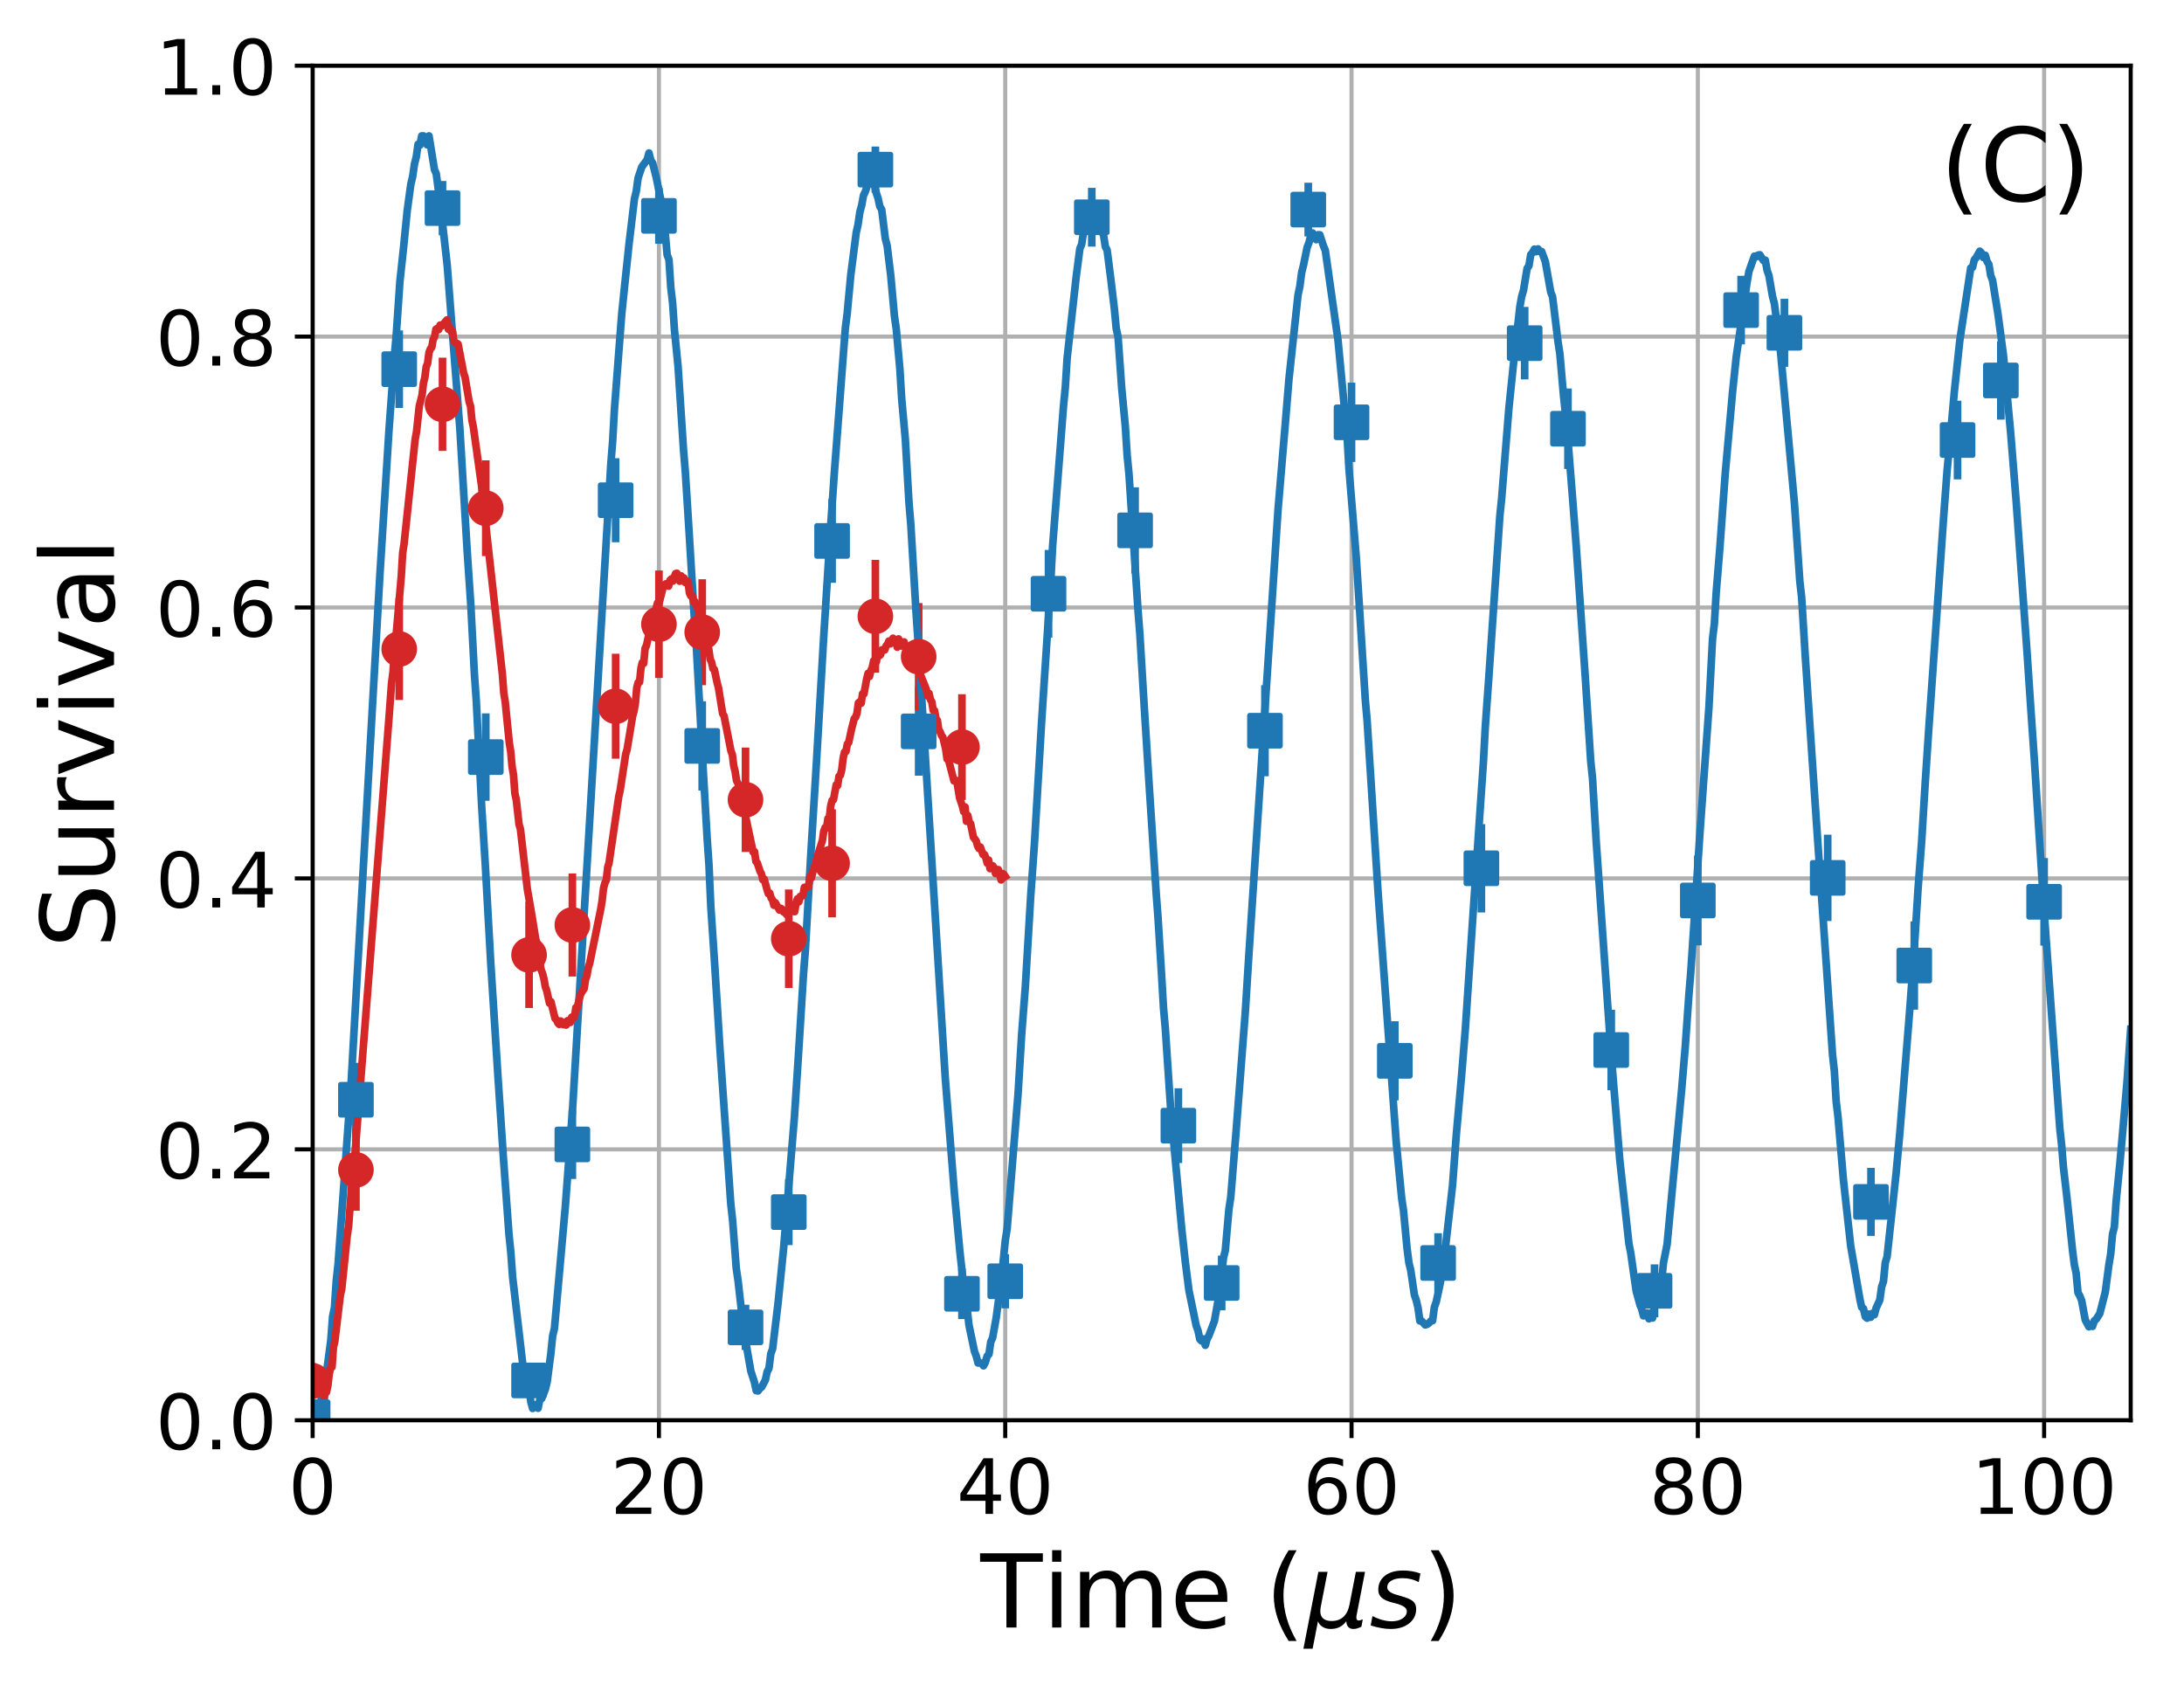 <?xml version="1.0" encoding="utf-8" standalone="no"?>
<!DOCTYPE svg PUBLIC "-//W3C//DTD SVG 1.1//EN"
  "http://www.w3.org/Graphics/SVG/1.1/DTD/svg11.dtd">
<!-- Created with matplotlib (http://matplotlib.org/) -->
<svg height="331pt" version="1.1" viewBox="0 0 429 331" width="429pt" xmlns="http://www.w3.org/2000/svg" xmlns:xlink="http://www.w3.org/1999/xlink">
 <defs>
  <style type="text/css">
*{stroke-linecap:butt;stroke-linejoin:round;}
  </style>
 </defs>
 <g id="figure_1">
  <g id="patch_1">
   <path d="M 0 331.128 
L 429.231 331.128 
L 429.231 0 
L 0 0 
z
" style="fill:none;"/>
  </g>
  <g id="axes_1">
   <g id="patch_2">
    <path d="M 61.411 279.011 
L 418.531 279.011 
L 418.531 12.899 
L 61.411 12.899 
z
" style="fill:none;"/>
   </g>
   <g id="matplotlib.axis_1">
    <g id="xtick_1">
     <g id="line2d_1">
      <path clip-path="url(#p1da729468f)" d="M 61.411 279.011 
L 61.411 12.899 
" style="fill:none;stroke:#b0b0b0;stroke-linecap:square;stroke-width:0.8;"/>
     </g>
     <g id="line2d_2">
      <defs>
       <path d="M 0 0 
L 0 3.5 
" id="m005f0a59be" style="stroke:#000000;stroke-width:0.8;"/>
      </defs>
      <g>
       <use style="stroke:#000000;stroke-width:0.8;" x="61.411" xlink:href="#m005f0a59be" y="279.011"/>
      </g>
     </g>
     <g id="text_1">
      <!-- 0 -->
      <defs>
       <path d="M 31.781 66.406 
Q 24.172 66.406 20.328 58.906 
Q 16.5 51.422 16.5 36.375 
Q 16.5 21.391 20.328 13.891 
Q 24.172 6.391 31.781 6.391 
Q 39.453 6.391 43.281 13.891 
Q 47.125 21.391 47.125 36.375 
Q 47.125 51.422 43.281 58.906 
Q 39.453 66.406 31.781 66.406 
z
M 31.781 74.219 
Q 44.047 74.219 50.516 64.516 
Q 56.984 54.828 56.984 36.375 
Q 56.984 17.969 50.516 8.266 
Q 44.047 -1.422 31.781 -1.422 
Q 19.531 -1.422 13.062 8.266 
Q 6.594 17.969 6.594 36.375 
Q 6.594 54.828 13.062 64.516 
Q 19.531 74.219 31.781 74.219 
z
" id="DejaVuSans-30"/>
      </defs>
      <g transform="translate(56.639 297.408)scale(0.15 -0.15)">
       <use xlink:href="#DejaVuSans-30"/>
      </g>
     </g>
    </g>
    <g id="xtick_2">
     <g id="line2d_3">
      <path clip-path="url(#p1da729468f)" d="M 129.434 279.011 
L 129.434 12.899 
" style="fill:none;stroke:#b0b0b0;stroke-linecap:square;stroke-width:0.8;"/>
     </g>
     <g id="line2d_4">
      <g>
       <use style="stroke:#000000;stroke-width:0.8;" x="129.434" xlink:href="#m005f0a59be" y="279.011"/>
      </g>
     </g>
     <g id="text_2">
      <!-- 20 -->
      <defs>
       <path d="M 19.188 8.297 
L 53.609 8.297 
L 53.609 0 
L 7.328 0 
L 7.328 8.297 
Q 12.938 14.109 22.625 23.891 
Q 32.328 33.688 34.812 36.531 
Q 39.547 41.844 41.422 45.531 
Q 43.312 49.219 43.312 52.781 
Q 43.312 58.594 39.234 62.25 
Q 35.156 65.922 28.609 65.922 
Q 23.969 65.922 18.812 64.312 
Q 13.672 62.703 7.812 59.422 
L 7.812 69.391 
Q 13.766 71.781 18.938 73 
Q 24.125 74.219 28.422 74.219 
Q 39.75 74.219 46.484 68.547 
Q 53.219 62.891 53.219 53.422 
Q 53.219 48.922 51.531 44.891 
Q 49.859 40.875 45.406 35.406 
Q 44.188 33.984 37.641 27.219 
Q 31.109 20.453 19.188 8.297 
z
" id="DejaVuSans-32"/>
      </defs>
      <g transform="translate(119.89 297.408)scale(0.15 -0.15)">
       <use xlink:href="#DejaVuSans-32"/>
       <use x="63.623" xlink:href="#DejaVuSans-30"/>
      </g>
     </g>
    </g>
    <g id="xtick_3">
     <g id="line2d_5">
      <path clip-path="url(#p1da729468f)" d="M 197.457 279.011 
L 197.457 12.899 
" style="fill:none;stroke:#b0b0b0;stroke-linecap:square;stroke-width:0.8;"/>
     </g>
     <g id="line2d_6">
      <g>
       <use style="stroke:#000000;stroke-width:0.8;" x="197.457" xlink:href="#m005f0a59be" y="279.011"/>
      </g>
     </g>
     <g id="text_3">
      <!-- 40 -->
      <defs>
       <path d="M 37.797 64.312 
L 12.891 25.391 
L 37.797 25.391 
z
M 35.203 72.906 
L 47.609 72.906 
L 47.609 25.391 
L 58.016 25.391 
L 58.016 17.188 
L 47.609 17.188 
L 47.609 0 
L 37.797 0 
L 37.797 17.188 
L 4.891 17.188 
L 4.891 26.703 
z
" id="DejaVuSans-34"/>
      </defs>
      <g transform="translate(187.913 297.408)scale(0.15 -0.15)">
       <use xlink:href="#DejaVuSans-34"/>
       <use x="63.623" xlink:href="#DejaVuSans-30"/>
      </g>
     </g>
    </g>
    <g id="xtick_4">
     <g id="line2d_7">
      <path clip-path="url(#p1da729468f)" d="M 265.48 279.011 
L 265.48 12.899 
" style="fill:none;stroke:#b0b0b0;stroke-linecap:square;stroke-width:0.8;"/>
     </g>
     <g id="line2d_8">
      <g>
       <use style="stroke:#000000;stroke-width:0.8;" x="265.48" xlink:href="#m005f0a59be" y="279.011"/>
      </g>
     </g>
     <g id="text_4">
      <!-- 60 -->
      <defs>
       <path d="M 33.016 40.375 
Q 26.375 40.375 22.484 35.828 
Q 18.609 31.297 18.609 23.391 
Q 18.609 15.531 22.484 10.953 
Q 26.375 6.391 33.016 6.391 
Q 39.656 6.391 43.531 10.953 
Q 47.406 15.531 47.406 23.391 
Q 47.406 31.297 43.531 35.828 
Q 39.656 40.375 33.016 40.375 
z
M 52.594 71.297 
L 52.594 62.312 
Q 48.875 64.062 45.094 64.984 
Q 41.312 65.922 37.594 65.922 
Q 27.828 65.922 22.672 59.328 
Q 17.531 52.734 16.797 39.406 
Q 19.672 43.656 24.016 45.922 
Q 28.375 48.188 33.594 48.188 
Q 44.578 48.188 50.953 41.516 
Q 57.328 34.859 57.328 23.391 
Q 57.328 12.156 50.688 5.359 
Q 44.047 -1.422 33.016 -1.422 
Q 20.359 -1.422 13.672 8.266 
Q 6.984 17.969 6.984 36.375 
Q 6.984 53.656 15.188 63.938 
Q 23.391 74.219 37.203 74.219 
Q 40.922 74.219 44.703 73.484 
Q 48.484 72.75 52.594 71.297 
z
" id="DejaVuSans-36"/>
      </defs>
      <g transform="translate(255.936 297.408)scale(0.15 -0.15)">
       <use xlink:href="#DejaVuSans-36"/>
       <use x="63.623" xlink:href="#DejaVuSans-30"/>
      </g>
     </g>
    </g>
    <g id="xtick_5">
     <g id="line2d_9">
      <path clip-path="url(#p1da729468f)" d="M 333.502 279.011 
L 333.502 12.899 
" style="fill:none;stroke:#b0b0b0;stroke-linecap:square;stroke-width:0.8;"/>
     </g>
     <g id="line2d_10">
      <g>
       <use style="stroke:#000000;stroke-width:0.8;" x="333.502" xlink:href="#m005f0a59be" y="279.011"/>
      </g>
     </g>
     <g id="text_5">
      <!-- 80 -->
      <defs>
       <path d="M 31.781 34.625 
Q 24.75 34.625 20.719 30.859 
Q 16.703 27.094 16.703 20.516 
Q 16.703 13.922 20.719 10.156 
Q 24.75 6.391 31.781 6.391 
Q 38.812 6.391 42.859 10.172 
Q 46.922 13.969 46.922 20.516 
Q 46.922 27.094 42.891 30.859 
Q 38.875 34.625 31.781 34.625 
z
M 21.922 38.812 
Q 15.578 40.375 12.031 44.719 
Q 8.5 49.078 8.5 55.328 
Q 8.5 64.062 14.719 69.141 
Q 20.953 74.219 31.781 74.219 
Q 42.672 74.219 48.875 69.141 
Q 55.078 64.062 55.078 55.328 
Q 55.078 49.078 51.531 44.719 
Q 48 40.375 41.703 38.812 
Q 48.828 37.156 52.797 32.312 
Q 56.781 27.484 56.781 20.516 
Q 56.781 9.906 50.312 4.234 
Q 43.844 -1.422 31.781 -1.422 
Q 19.734 -1.422 13.25 4.234 
Q 6.781 9.906 6.781 20.516 
Q 6.781 27.484 10.781 32.312 
Q 14.797 37.156 21.922 38.812 
z
M 18.312 54.391 
Q 18.312 48.734 21.844 45.562 
Q 25.391 42.391 31.781 42.391 
Q 38.141 42.391 41.719 45.562 
Q 45.312 48.734 45.312 54.391 
Q 45.312 60.062 41.719 63.234 
Q 38.141 66.406 31.781 66.406 
Q 25.391 66.406 21.844 63.234 
Q 18.312 60.062 18.312 54.391 
z
" id="DejaVuSans-38"/>
      </defs>
      <g transform="translate(323.959 297.408)scale(0.15 -0.15)">
       <use xlink:href="#DejaVuSans-38"/>
       <use x="63.623" xlink:href="#DejaVuSans-30"/>
      </g>
     </g>
    </g>
    <g id="xtick_6">
     <g id="line2d_11">
      <path clip-path="url(#p1da729468f)" d="M 401.525 279.011 
L 401.525 12.899 
" style="fill:none;stroke:#b0b0b0;stroke-linecap:square;stroke-width:0.8;"/>
     </g>
     <g id="line2d_12">
      <g>
       <use style="stroke:#000000;stroke-width:0.8;" x="401.525" xlink:href="#m005f0a59be" y="279.011"/>
      </g>
     </g>
     <g id="text_6">
      <!-- 100 -->
      <defs>
       <path d="M 12.406 8.297 
L 28.516 8.297 
L 28.516 63.922 
L 10.984 60.406 
L 10.984 69.391 
L 28.422 72.906 
L 38.281 72.906 
L 38.281 8.297 
L 54.391 8.297 
L 54.391 0 
L 12.406 0 
z
" id="DejaVuSans-31"/>
      </defs>
      <g transform="translate(387.21 297.408)scale(0.15 -0.15)">
       <use xlink:href="#DejaVuSans-31"/>
       <use x="63.623" xlink:href="#DejaVuSans-30"/>
       <use x="127.246" xlink:href="#DejaVuSans-30"/>
      </g>
     </g>
    </g>
    <g id="text_7">
     <!-- Time ($\mu s$) -->
     <defs>
      <path d="M -0.297 72.906 
L 61.375 72.906 
L 61.375 64.594 
L 35.5 64.594 
L 35.5 0 
L 25.594 0 
L 25.594 64.594 
L -0.297 64.594 
z
" id="DejaVuSans-54"/>
      <path d="M 9.422 54.688 
L 18.406 54.688 
L 18.406 0 
L 9.422 0 
z
M 9.422 75.984 
L 18.406 75.984 
L 18.406 64.594 
L 9.422 64.594 
z
" id="DejaVuSans-69"/>
      <path d="M 52 44.188 
Q 55.375 50.25 60.062 53.125 
Q 64.75 56 71.094 56 
Q 79.641 56 84.281 50.016 
Q 88.922 44.047 88.922 33.016 
L 88.922 0 
L 79.891 0 
L 79.891 32.719 
Q 79.891 40.578 77.094 44.375 
Q 74.312 48.188 68.609 48.188 
Q 61.625 48.188 57.562 43.547 
Q 53.516 38.922 53.516 30.906 
L 53.516 0 
L 44.484 0 
L 44.484 32.719 
Q 44.484 40.625 41.703 44.406 
Q 38.922 48.188 33.109 48.188 
Q 26.219 48.188 22.156 43.531 
Q 18.109 38.875 18.109 30.906 
L 18.109 0 
L 9.078 0 
L 9.078 54.688 
L 18.109 54.688 
L 18.109 46.188 
Q 21.188 51.219 25.484 53.609 
Q 29.781 56 35.688 56 
Q 41.656 56 45.828 52.969 
Q 50 49.953 52 44.188 
z
" id="DejaVuSans-6d"/>
      <path d="M 56.203 29.594 
L 56.203 25.203 
L 14.891 25.203 
Q 15.484 15.922 20.484 11.062 
Q 25.484 6.203 34.422 6.203 
Q 39.594 6.203 44.453 7.469 
Q 49.312 8.734 54.109 11.281 
L 54.109 2.781 
Q 49.266 0.734 44.188 -0.344 
Q 39.109 -1.422 33.891 -1.422 
Q 20.797 -1.422 13.156 6.188 
Q 5.516 13.812 5.516 26.812 
Q 5.516 40.234 12.766 48.109 
Q 20.016 56 32.328 56 
Q 43.359 56 49.781 48.891 
Q 56.203 41.797 56.203 29.594 
z
M 47.219 32.234 
Q 47.125 39.594 43.094 43.984 
Q 39.062 48.391 32.422 48.391 
Q 24.906 48.391 20.391 44.141 
Q 15.875 39.891 15.188 32.172 
z
" id="DejaVuSans-65"/>
      <path id="DejaVuSans-20"/>
      <path d="M 31 75.875 
Q 24.469 64.656 21.281 53.656 
Q 18.109 42.672 18.109 31.391 
Q 18.109 20.125 21.312 9.062 
Q 24.516 -2 31 -13.188 
L 23.188 -13.188 
Q 15.875 -1.703 12.234 9.375 
Q 8.594 20.453 8.594 31.391 
Q 8.594 42.281 12.203 53.312 
Q 15.828 64.359 23.188 75.875 
z
" id="DejaVuSans-28"/>
      <path d="M -1.312 -20.797 
L 13.375 54.688 
L 22.406 54.688 
L 15.766 20.656 
Q 15.578 19.625 15.422 18.359 
Q 15.281 17.094 15.281 15.828 
Q 15.281 11.281 18.141 8.828 
Q 21 6.391 26.312 6.391 
Q 33.547 6.391 37.984 10.484 
Q 42.438 14.594 44 22.797 
L 50.203 54.688 
L 59.188 54.688 
L 51.031 12.641 
Q 50.828 11.719 50.75 11.031 
Q 50.688 10.359 50.688 9.812 
Q 50.688 8.297 51.297 7.594 
Q 51.906 6.891 53.219 6.891 
Q 53.719 6.891 54.562 7.125 
Q 55.422 7.375 56.984 8.016 
L 55.609 0.781 
Q 53.469 -0.297 51.516 -0.859 
Q 49.562 -1.422 47.703 -1.422 
Q 44.484 -1.422 42.656 0.625 
Q 40.828 2.688 40.828 6.297 
Q 38.094 2.391 34.297 0.484 
Q 30.516 -1.422 25.391 -1.422 
Q 20.844 -1.422 17.453 0.672 
Q 14.062 2.781 12.984 6.203 
L 7.719 -20.797 
z
" id="DejaVuSans-Oblique-3bc"/>
      <path d="M 50 53.078 
L 48.297 44.578 
Q 44.734 46.531 40.766 47.5 
Q 36.812 48.484 32.625 48.484 
Q 25.531 48.484 21.453 46.062 
Q 17.391 43.656 17.391 39.5 
Q 17.391 34.672 26.859 32.078 
Q 27.594 31.891 27.938 31.781 
L 30.812 30.906 
Q 39.797 28.422 42.797 25.688 
Q 45.797 22.953 45.797 18.219 
Q 45.797 9.516 38.891 4.047 
Q 31.984 -1.422 20.797 -1.422 
Q 16.453 -1.422 11.672 -0.578 
Q 6.891 0.25 1.125 2 
L 2.875 11.281 
Q 7.812 8.734 12.594 7.422 
Q 17.391 6.109 21.781 6.109 
Q 28.375 6.109 32.5 8.938 
Q 36.625 11.766 36.625 16.109 
Q 36.625 20.797 25.781 23.688 
L 24.859 23.922 
L 21.781 24.703 
Q 14.938 26.516 11.766 29.469 
Q 8.594 32.422 8.594 37.016 
Q 8.594 45.75 15.156 50.875 
Q 21.734 56 33.016 56 
Q 37.453 56 41.672 55.266 
Q 45.906 54.547 50 53.078 
z
" id="DejaVuSans-Oblique-73"/>
      <path d="M 8.016 75.875 
L 15.828 75.875 
Q 23.141 64.359 26.781 53.312 
Q 30.422 42.281 30.422 31.391 
Q 30.422 20.453 26.781 9.375 
Q 23.141 -1.703 15.828 -13.188 
L 8.016 -13.188 
Q 14.5 -2 17.703 9.062 
Q 20.906 20.125 20.906 31.391 
Q 20.906 42.672 17.703 53.656 
Q 14.5 64.656 8.016 75.875 
z
" id="DejaVuSans-29"/>
     </defs>
     <g transform="translate(192.571 319.728)scale(0.2 -0.2)">
      <use transform="translate(0 0.016)" xlink:href="#DejaVuSans-54"/>
      <use transform="translate(61.084 0.016)" xlink:href="#DejaVuSans-69"/>
      <use transform="translate(88.867 0.016)" xlink:href="#DejaVuSans-6d"/>
      <use transform="translate(186.279 0.016)" xlink:href="#DejaVuSans-65"/>
      <use transform="translate(247.803 0.016)" xlink:href="#DejaVuSans-20"/>
      <use transform="translate(279.59 0.016)" xlink:href="#DejaVuSans-28"/>
      <use transform="translate(318.604 0.016)" xlink:href="#DejaVuSans-Oblique-3bc"/>
      <use transform="translate(382.227 0.016)" xlink:href="#DejaVuSans-Oblique-73"/>
      <use transform="translate(434.326 0.016)" xlink:href="#DejaVuSans-29"/>
     </g>
    </g>
   </g>
   <g id="matplotlib.axis_2">
    <g id="ytick_1">
     <g id="line2d_13">
      <path clip-path="url(#p1da729468f)" d="M 61.411 279.011 
L 418.531 279.011 
" style="fill:none;stroke:#b0b0b0;stroke-linecap:square;stroke-width:0.8;"/>
     </g>
     <g id="line2d_14">
      <defs>
       <path d="M 0 0 
L -3.5 0 
" id="mc3ce260a5b" style="stroke:#000000;stroke-width:0.8;"/>
      </defs>
      <g>
       <use style="stroke:#000000;stroke-width:0.8;" x="61.411" xlink:href="#mc3ce260a5b" y="279.011"/>
      </g>
     </g>
     <g id="text_8">
      <!-- 0.0 -->
      <defs>
       <path d="M 10.688 12.406 
L 21 12.406 
L 21 0 
L 10.688 0 
z
" id="DejaVuSans-2e"/>
      </defs>
      <g transform="translate(30.556 284.71)scale(0.15 -0.15)">
       <use xlink:href="#DejaVuSans-30"/>
       <use x="63.623" xlink:href="#DejaVuSans-2e"/>
       <use x="95.41" xlink:href="#DejaVuSans-30"/>
      </g>
     </g>
    </g>
    <g id="ytick_2">
     <g id="line2d_15">
      <path clip-path="url(#p1da729468f)" d="M 61.411 225.788 
L 418.531 225.788 
" style="fill:none;stroke:#b0b0b0;stroke-linecap:square;stroke-width:0.8;"/>
     </g>
     <g id="line2d_16">
      <g>
       <use style="stroke:#000000;stroke-width:0.8;" x="61.411" xlink:href="#mc3ce260a5b" y="225.788"/>
      </g>
     </g>
     <g id="text_9">
      <!-- 0.2 -->
      <g transform="translate(30.556 231.487)scale(0.15 -0.15)">
       <use xlink:href="#DejaVuSans-30"/>
       <use x="63.623" xlink:href="#DejaVuSans-2e"/>
       <use x="95.41" xlink:href="#DejaVuSans-32"/>
      </g>
     </g>
    </g>
    <g id="ytick_3">
     <g id="line2d_17">
      <path clip-path="url(#p1da729468f)" d="M 61.411 172.566 
L 418.531 172.566 
" style="fill:none;stroke:#b0b0b0;stroke-linecap:square;stroke-width:0.8;"/>
     </g>
     <g id="line2d_18">
      <g>
       <use style="stroke:#000000;stroke-width:0.8;" x="61.411" xlink:href="#mc3ce260a5b" y="172.566"/>
      </g>
     </g>
     <g id="text_10">
      <!-- 0.4 -->
      <g transform="translate(30.556 178.265)scale(0.15 -0.15)">
       <use xlink:href="#DejaVuSans-30"/>
       <use x="63.623" xlink:href="#DejaVuSans-2e"/>
       <use x="95.41" xlink:href="#DejaVuSans-34"/>
      </g>
     </g>
    </g>
    <g id="ytick_4">
     <g id="line2d_19">
      <path clip-path="url(#p1da729468f)" d="M 61.411 119.344 
L 418.531 119.344 
" style="fill:none;stroke:#b0b0b0;stroke-linecap:square;stroke-width:0.8;"/>
     </g>
     <g id="line2d_20">
      <g>
       <use style="stroke:#000000;stroke-width:0.8;" x="61.411" xlink:href="#mc3ce260a5b" y="119.344"/>
      </g>
     </g>
     <g id="text_11">
      <!-- 0.6 -->
      <g transform="translate(30.556 125.042)scale(0.15 -0.15)">
       <use xlink:href="#DejaVuSans-30"/>
       <use x="63.623" xlink:href="#DejaVuSans-2e"/>
       <use x="95.41" xlink:href="#DejaVuSans-36"/>
      </g>
     </g>
    </g>
    <g id="ytick_5">
     <g id="line2d_21">
      <path clip-path="url(#p1da729468f)" d="M 61.411 66.121 
L 418.531 66.121 
" style="fill:none;stroke:#b0b0b0;stroke-linecap:square;stroke-width:0.8;"/>
     </g>
     <g id="line2d_22">
      <g>
       <use style="stroke:#000000;stroke-width:0.8;" x="61.411" xlink:href="#mc3ce260a5b" y="66.121"/>
      </g>
     </g>
     <g id="text_12">
      <!-- 0.8 -->
      <g transform="translate(30.556 71.82)scale(0.15 -0.15)">
       <use xlink:href="#DejaVuSans-30"/>
       <use x="63.623" xlink:href="#DejaVuSans-2e"/>
       <use x="95.41" xlink:href="#DejaVuSans-38"/>
      </g>
     </g>
    </g>
    <g id="ytick_6">
     <g id="line2d_23">
      <path clip-path="url(#p1da729468f)" d="M 61.411 12.899 
L 418.531 12.899 
" style="fill:none;stroke:#b0b0b0;stroke-linecap:square;stroke-width:0.8;"/>
     </g>
     <g id="line2d_24">
      <g>
       <use style="stroke:#000000;stroke-width:0.8;" x="61.411" xlink:href="#mc3ce260a5b" y="12.899"/>
      </g>
     </g>
     <g id="text_13">
      <!-- 1.0 -->
      <g transform="translate(30.556 18.598)scale(0.15 -0.15)">
       <use xlink:href="#DejaVuSans-31"/>
       <use x="63.623" xlink:href="#DejaVuSans-2e"/>
       <use x="95.41" xlink:href="#DejaVuSans-30"/>
      </g>
     </g>
    </g>
    <g id="text_14">
     <!-- Survival -->
     <defs>
      <path d="M 53.516 70.516 
L 53.516 60.891 
Q 47.906 63.578 42.922 64.891 
Q 37.938 66.219 33.297 66.219 
Q 25.25 66.219 20.875 63.094 
Q 16.5 59.969 16.5 54.203 
Q 16.5 49.359 19.406 46.891 
Q 22.312 44.438 30.422 42.922 
L 36.375 41.703 
Q 47.406 39.594 52.656 34.297 
Q 57.906 29 57.906 20.125 
Q 57.906 9.516 50.797 4.047 
Q 43.703 -1.422 29.984 -1.422 
Q 24.812 -1.422 18.969 -0.25 
Q 13.141 0.922 6.891 3.219 
L 6.891 13.375 
Q 12.891 10.016 18.656 8.297 
Q 24.422 6.594 29.984 6.594 
Q 38.422 6.594 43.016 9.906 
Q 47.609 13.234 47.609 19.391 
Q 47.609 24.75 44.312 27.781 
Q 41.016 30.812 33.5 32.328 
L 27.484 33.5 
Q 16.453 35.688 11.516 40.375 
Q 6.594 45.062 6.594 53.422 
Q 6.594 63.094 13.406 68.656 
Q 20.219 74.219 32.172 74.219 
Q 37.312 74.219 42.625 73.281 
Q 47.953 72.359 53.516 70.516 
z
" id="DejaVuSans-53"/>
      <path d="M 8.5 21.578 
L 8.5 54.688 
L 17.484 54.688 
L 17.484 21.922 
Q 17.484 14.156 20.5 10.266 
Q 23.531 6.391 29.594 6.391 
Q 36.859 6.391 41.078 11.031 
Q 45.312 15.672 45.312 23.688 
L 45.312 54.688 
L 54.297 54.688 
L 54.297 0 
L 45.312 0 
L 45.312 8.406 
Q 42.047 3.422 37.719 1 
Q 33.406 -1.422 27.688 -1.422 
Q 18.266 -1.422 13.375 4.438 
Q 8.5 10.297 8.5 21.578 
z
M 31.109 56 
z
" id="DejaVuSans-75"/>
      <path d="M 41.109 46.297 
Q 39.594 47.172 37.812 47.578 
Q 36.031 48 33.891 48 
Q 26.266 48 22.188 43.047 
Q 18.109 38.094 18.109 28.812 
L 18.109 0 
L 9.078 0 
L 9.078 54.688 
L 18.109 54.688 
L 18.109 46.188 
Q 20.953 51.172 25.484 53.578 
Q 30.031 56 36.531 56 
Q 37.453 56 38.578 55.875 
Q 39.703 55.766 41.062 55.516 
z
" id="DejaVuSans-72"/>
      <path d="M 2.984 54.688 
L 12.5 54.688 
L 29.594 8.797 
L 46.688 54.688 
L 56.203 54.688 
L 35.688 0 
L 23.484 0 
z
" id="DejaVuSans-76"/>
      <path d="M 34.281 27.484 
Q 23.391 27.484 19.188 25 
Q 14.984 22.516 14.984 16.5 
Q 14.984 11.719 18.141 8.906 
Q 21.297 6.109 26.703 6.109 
Q 34.188 6.109 38.703 11.406 
Q 43.219 16.703 43.219 25.484 
L 43.219 27.484 
z
M 52.203 31.203 
L 52.203 0 
L 43.219 0 
L 43.219 8.297 
Q 40.141 3.328 35.547 0.953 
Q 30.953 -1.422 24.312 -1.422 
Q 15.922 -1.422 10.953 3.297 
Q 6 8.016 6 15.922 
Q 6 25.141 12.172 29.828 
Q 18.359 34.516 30.609 34.516 
L 43.219 34.516 
L 43.219 35.406 
Q 43.219 41.609 39.141 45 
Q 35.062 48.391 27.688 48.391 
Q 23 48.391 18.547 47.266 
Q 14.109 46.141 10.016 43.891 
L 10.016 52.203 
Q 14.938 54.109 19.578 55.047 
Q 24.219 56 28.609 56 
Q 40.484 56 46.344 49.844 
Q 52.203 43.703 52.203 31.203 
z
" id="DejaVuSans-61"/>
      <path d="M 9.422 75.984 
L 18.406 75.984 
L 18.406 0 
L 9.422 0 
z
" id="DejaVuSans-6c"/>
     </defs>
     <g transform="translate(22.397 186.274)rotate(-90)scale(0.2 -0.2)">
      <use xlink:href="#DejaVuSans-53"/>
      <use x="63.477" xlink:href="#DejaVuSans-75"/>
      <use x="126.855" xlink:href="#DejaVuSans-72"/>
      <use x="167.969" xlink:href="#DejaVuSans-76"/>
      <use x="227.148" xlink:href="#DejaVuSans-69"/>
      <use x="254.932" xlink:href="#DejaVuSans-76"/>
      <use x="314.111" xlink:href="#DejaVuSans-61"/>
      <use x="375.391" xlink:href="#DejaVuSans-6c"/>
     </g>
    </g>
   </g>
   <g id="LineCollection_1">
    <path clip-path="url(#p1da729468f)" d="M 61.411 279.011 
L 61.411 277.828 
" style="fill:none;stroke:#1f77b4;stroke-width:1.5;"/>
    <path clip-path="url(#p1da729468f)" d="M 69.914 223.292 
L 69.914 208.792 
" style="fill:none;stroke:#1f77b4;stroke-width:1.5;"/>
    <path clip-path="url(#p1da729468f)" d="M 78.417 80.136 
L 78.417 64.91 
" style="fill:none;stroke:#1f77b4;stroke-width:1.5;"/>
    <path clip-path="url(#p1da729468f)" d="M 86.92 46.209 
L 86.92 35.552 
" style="fill:none;stroke:#1f77b4;stroke-width:1.5;"/>
    <path clip-path="url(#p1da729468f)" d="M 95.422 157.314 
L 95.422 140.14 
" style="fill:none;stroke:#1f77b4;stroke-width:1.5;"/>
    <path clip-path="url(#p1da729468f)" d="M 103.925 274.155 
L 103.925 268.213 
" style="fill:none;stroke:#1f77b4;stroke-width:1.5;"/>
    <path clip-path="url(#p1da729468f)" d="M 112.428 231.62 
L 112.428 218.025 
" style="fill:none;stroke:#1f77b4;stroke-width:1.5;"/>
    <path clip-path="url(#p1da729468f)" d="M 120.931 106.527 
L 120.931 90.007 
" style="fill:none;stroke:#1f77b4;stroke-width:1.5;"/>
    <path clip-path="url(#p1da729468f)" d="M 129.434 47.893 
L 129.434 36.912 
" style="fill:none;stroke:#1f77b4;stroke-width:1.5;"/>
    <path clip-path="url(#p1da729468f)" d="M 137.937 155.307 
L 137.937 137.76 
" style="fill:none;stroke:#1f77b4;stroke-width:1.5;"/>
    <path clip-path="url(#p1da729468f)" d="M 146.44 265.205 
L 146.44 256.315 
" style="fill:none;stroke:#1f77b4;stroke-width:1.5;"/>
    <path clip-path="url(#p1da729468f)" d="M 154.942 244.603 
L 154.942 231.631 
" style="fill:none;stroke:#1f77b4;stroke-width:1.5;"/>
    <path clip-path="url(#p1da729468f)" d="M 163.445 114.492 
L 163.445 98.031 
" style="fill:none;stroke:#1f77b4;stroke-width:1.5;"/>
    <path clip-path="url(#p1da729468f)" d="M 171.948 37.866 
L 171.948 28.787 
" style="fill:none;stroke:#1f77b4;stroke-width:1.5;"/>
    <path clip-path="url(#p1da729468f)" d="M 180.451 152.386 
L 180.451 134.955 
" style="fill:none;stroke:#1f77b4;stroke-width:1.5;"/>
    <path clip-path="url(#p1da729468f)" d="M 188.954 259.133 
L 188.954 249.199 
" style="fill:none;stroke:#1f77b4;stroke-width:1.5;"/>
    <path clip-path="url(#p1da729468f)" d="M 197.457 257.019 
L 197.457 246.386 
" style="fill:none;stroke:#1f77b4;stroke-width:1.5;"/>
    <path clip-path="url(#p1da729468f)" d="M 205.96 125.261 
L 205.96 108.034 
" style="fill:none;stroke:#1f77b4;stroke-width:1.5;"/>
    <path clip-path="url(#p1da729468f)" d="M 214.462 48.446 
L 214.462 36.91 
" style="fill:none;stroke:#1f77b4;stroke-width:1.5;"/>
    <path clip-path="url(#p1da729468f)" d="M 222.965 112.646 
L 222.965 95.731 
" style="fill:none;stroke:#1f77b4;stroke-width:1.5;"/>
    <path clip-path="url(#p1da729468f)" d="M 231.468 228.478 
L 231.468 213.791 
" style="fill:none;stroke:#1f77b4;stroke-width:1.5;"/>
    <path clip-path="url(#p1da729468f)" d="M 239.971 257.409 
L 239.971 246.671 
" style="fill:none;stroke:#1f77b4;stroke-width:1.5;"/>
    <path clip-path="url(#p1da729468f)" d="M 248.474 152.495 
L 248.474 134.598 
" style="fill:none;stroke:#1f77b4;stroke-width:1.5;"/>
    <path clip-path="url(#p1da729468f)" d="M 256.977 46.448 
L 256.977 35.898 
" style="fill:none;stroke:#1f77b4;stroke-width:1.5;"/>
    <path clip-path="url(#p1da729468f)" d="M 265.48 90.75 
L 265.48 75.168 
" style="fill:none;stroke:#1f77b4;stroke-width:1.5;"/>
    <path clip-path="url(#p1da729468f)" d="M 273.982 216.174 
L 273.982 200.621 
" style="fill:none;stroke:#1f77b4;stroke-width:1.5;"/>
    <path clip-path="url(#p1da729468f)" d="M 282.485 253.96 
L 282.485 242.263 
" style="fill:none;stroke:#1f77b4;stroke-width:1.5;"/>
    <path clip-path="url(#p1da729468f)" d="M 290.988 179.251 
L 290.988 161.895 
" style="fill:none;stroke:#1f77b4;stroke-width:1.5;"/>
    <path clip-path="url(#p1da729468f)" d="M 299.491 74.531 
L 299.491 60.291 
" style="fill:none;stroke:#1f77b4;stroke-width:1.5;"/>
    <path clip-path="url(#p1da729468f)" d="M 307.994 92.128 
L 307.994 76.316 
" style="fill:none;stroke:#1f77b4;stroke-width:1.5;"/>
    <path clip-path="url(#p1da729468f)" d="M 316.497 214.176 
L 316.497 198.372 
" style="fill:none;stroke:#1f77b4;stroke-width:1.5;"/>
    <path clip-path="url(#p1da729468f)" d="M 325 258.776 
L 325 248.389 
" style="fill:none;stroke:#1f77b4;stroke-width:1.5;"/>
    <path clip-path="url(#p1da729468f)" d="M 333.502 185.722 
L 333.502 168.074 
" style="fill:none;stroke:#1f77b4;stroke-width:1.5;"/>
    <path clip-path="url(#p1da729468f)" d="M 342.005 67.652 
L 342.005 54.177 
" style="fill:none;stroke:#1f77b4;stroke-width:1.5;"/>
    <path clip-path="url(#p1da729468f)" d="M 350.508 72.055 
L 350.508 58.703 
" style="fill:none;stroke:#1f77b4;stroke-width:1.5;"/>
    <path clip-path="url(#p1da729468f)" d="M 359.011 180.94 
L 359.011 163.966 
" style="fill:none;stroke:#1f77b4;stroke-width:1.5;"/>
    <path clip-path="url(#p1da729468f)" d="M 367.514 242.786 
L 367.514 229.434 
" style="fill:none;stroke:#1f77b4;stroke-width:1.5;"/>
    <path clip-path="url(#p1da729468f)" d="M 376.017 198.343 
L 376.017 181.004 
" style="fill:none;stroke:#1f77b4;stroke-width:1.5;"/>
    <path clip-path="url(#p1da729468f)" d="M 384.52 94.171 
L 384.52 78.718 
" style="fill:none;stroke:#1f77b4;stroke-width:1.5;"/>
    <path clip-path="url(#p1da729468f)" d="M 393.022 82.436 
L 393.022 67.048 
" style="fill:none;stroke:#1f77b4;stroke-width:1.5;"/>
    <path clip-path="url(#p1da729468f)" d="M 401.525 185.761 
L 401.525 168.555 
" style="fill:none;stroke:#1f77b4;stroke-width:1.5;"/>
   </g>
   <g id="LineCollection_2">
    <path clip-path="url(#p1da729468f)" d="M 61.411 274.781 
L 61.411 267.789 
" style="fill:none;stroke:#d62728;stroke-width:1.5;"/>
    <path clip-path="url(#p1da729468f)" d="M 69.914 237.846 
L 69.914 221.795 
" style="fill:none;stroke:#d62728;stroke-width:1.5;"/>
    <path clip-path="url(#p1da729468f)" d="M 78.417 137.514 
L 78.417 117.479 
" style="fill:none;stroke:#d62728;stroke-width:1.5;"/>
    <path clip-path="url(#p1da729468f)" d="M 86.92 88.584 
L 86.92 70.269 
" style="fill:none;stroke:#d62728;stroke-width:1.5;"/>
    <path clip-path="url(#p1da729468f)" d="M 95.422 109.243 
L 95.422 90.435 
" style="fill:none;stroke:#d62728;stroke-width:1.5;"/>
    <path clip-path="url(#p1da729468f)" d="M 103.925 198.011 
L 103.925 177.172 
" style="fill:none;stroke:#d62728;stroke-width:1.5;"/>
    <path clip-path="url(#p1da729468f)" d="M 112.428 191.843 
L 112.428 171.584 
" style="fill:none;stroke:#d62728;stroke-width:1.5;"/>
    <path clip-path="url(#p1da729468f)" d="M 120.931 149.053 
L 120.931 128.429 
" style="fill:none;stroke:#d62728;stroke-width:1.5;"/>
    <path clip-path="url(#p1da729468f)" d="M 129.434 133.182 
L 129.434 112.072 
" style="fill:none;stroke:#d62728;stroke-width:1.5;"/>
    <path clip-path="url(#p1da729468f)" d="M 137.937 134.606 
L 137.937 113.788 
" style="fill:none;stroke:#d62728;stroke-width:1.5;"/>
    <path clip-path="url(#p1da729468f)" d="M 146.44 167.369 
L 146.44 146.85 
" style="fill:none;stroke:#d62728;stroke-width:1.5;"/>
    <path clip-path="url(#p1da729468f)" d="M 154.942 194.092 
L 154.942 174.729 
" style="fill:none;stroke:#d62728;stroke-width:1.5;"/>
    <path clip-path="url(#p1da729468f)" d="M 163.445 180.209 
L 163.445 158.97 
" style="fill:none;stroke:#d62728;stroke-width:1.5;"/>
    <path clip-path="url(#p1da729468f)" d="M 171.948 132.152 
L 171.948 109.982 
" style="fill:none;stroke:#d62728;stroke-width:1.5;"/>
    <path clip-path="url(#p1da729468f)" d="M 180.451 139.537 
L 180.451 118.473 
" style="fill:none;stroke:#d62728;stroke-width:1.5;"/>
    <path clip-path="url(#p1da729468f)" d="M 188.954 157.156 
L 188.954 136.376 
" style="fill:none;stroke:#d62728;stroke-width:1.5;"/>
   </g>
   <g id="line2d_25">
    <path clip-path="url(#p1da729468f)" d="M 61.411 278.519 
L 62.125 278.519 
L 62.482 277.728 
L 62.839 276.494 
L 63.554 272.044 
L 63.911 271.333 
L 64.982 263.289 
L 65.339 258.592 
L 65.696 256.888 
L 66.053 251.585 
L 66.411 248.3 
L 68.91 213.78 
L 74.624 112.897 
L 75.696 95.869 
L 76.41 84.487 
L 77.481 69.799 
L 77.838 65.754 
L 78.553 55.281 
L 79.267 48.651 
L 79.981 41.448 
L 80.695 36.222 
L 81.053 34.705 
L 81.41 32.231 
L 81.767 30.839 
L 82.124 28.343 
L 82.481 28.524 
L 82.838 26.696 
L 83.195 26.696 
L 83.552 27.29 
L 83.909 28.453 
L 84.267 26.696 
L 85.338 33.317 
L 85.695 34.12 
L 86.766 42.481 
L 87.481 48.898 
L 87.838 52.038 
L 90.338 84.339 
L 91.766 108.202 
L 92.48 118.845 
L 93.195 132.538 
L 93.552 137.561 
L 94.623 158.545 
L 95.337 170.095 
L 96.409 189.357 
L 97.837 211.837 
L 98.909 227.814 
L 99.98 242.518 
L 100.337 245.97 
L 100.694 250.888 
L 102.837 269.315 
L 103.194 270.199 
L 103.551 273.244 
L 103.908 272.711 
L 104.265 275.379 
L 104.622 276.691 
L 105.337 275.926 
L 105.694 276.653 
L 106.051 274.846 
L 106.408 274.742 
L 107.122 272.902 
L 107.479 271.435 
L 108.194 265.979 
L 108.551 262.463 
L 108.908 260.96 
L 111.051 236.981 
L 112.479 217.684 
L 119.979 91.213 
L 120.336 86.761 
L 120.693 80.406 
L 121.407 71.018 
L 122.121 61.733 
L 122.836 54.786 
L 123.55 48.024 
L 124.621 39.051 
L 124.978 37.595 
L 125.335 34.989 
L 126.05 32.82 
L 127.121 31.363 
L 127.478 30.055 
L 127.835 31.462 
L 128.192 32.016 
L 128.907 34.867 
L 129.978 40.114 
L 130.692 46.086 
L 131.049 50.086 
L 131.406 50.999 
L 131.764 56.486 
L 132.121 59.528 
L 132.478 64.759 
L 133.192 72.001 
L 134.263 88.387 
L 134.621 92.734 
L 135.335 104.111 
L 136.406 121.75 
L 136.763 126.734 
L 137.835 146.011 
L 138.906 164.723 
L 139.263 169.905 
L 139.62 178.006 
L 140.334 188.658 
L 141.406 205.835 
L 143.549 236.523 
L 143.906 239.722 
L 144.62 249.132 
L 144.977 251.585 
L 146.048 261.077 
L 147.477 269.315 
L 148.191 271.537 
L 148.548 273.194 
L 148.905 273.244 
L 149.262 272.737 
L 149.62 272.474 
L 150.334 271.128 
L 150.691 269.48 
L 151.048 268.812 
L 151.405 265.962 
L 151.762 264.968 
L 152.834 255.976 
L 153.905 245.406 
L 156.048 219.399 
L 156.762 208.449 
L 157.833 191.289 
L 158.19 186.748 
L 159.262 167.916 
L 160.333 150.488 
L 161.762 125.73 
L 163.19 102.994 
L 163.904 92.661 
L 166.047 64.47 
L 166.404 61.658 
L 167.118 54.013 
L 168.19 45.679 
L 168.547 44.093 
L 168.904 41.642 
L 169.261 40.323 
L 169.618 38.365 
L 169.975 37.652 
L 170.69 35.416 
L 171.047 36.039 
L 171.761 36.196 
L 172.118 37.885 
L 172.475 38.947 
L 172.832 40.597 
L 173.189 41.151 
L 173.904 46.908 
L 174.261 48.277 
L 174.975 54.185 
L 175.689 62.079 
L 176.046 64.572 
L 176.761 72.465 
L 177.118 78.343 
L 177.832 86.25 
L 178.546 98.685 
L 178.903 102.96 
L 179.975 120.891 
L 180.689 131.268 
L 185.689 211.961 
L 187.474 234.424 
L 188.546 245.864 
L 189.617 255.643 
L 189.974 257.077 
L 190.331 260.301 
L 191.403 265.453 
L 191.76 266.395 
L 192.117 267.761 
L 192.474 267.714 
L 192.831 267.832 
L 193.188 268.31 
L 193.545 267.62 
L 193.902 266.416 
L 194.26 266.02 
L 194.617 263.591 
L 194.974 262.835 
L 195.688 258.843 
L 196.759 250.776 
L 197.474 243.616 
L 197.831 241.379 
L 199.973 214.932 
L 200.688 203.138 
L 201.402 193.907 
L 202.473 175.827 
L 203.188 165.845 
L 204.616 141.562 
L 206.402 114.246 
L 206.759 107.326 
L 208.901 79.755 
L 209.259 76.105 
L 209.616 70.344 
L 211.401 54.327 
L 212.116 48.836 
L 212.473 47.999 
L 213.187 43.159 
L 213.544 43.19 
L 214.615 41.607 
L 214.973 41.277 
L 215.33 41.536 
L 215.687 41.961 
L 216.401 45.532 
L 216.758 46.114 
L 217.115 48.435 
L 217.472 49.142 
L 218.187 54.746 
L 218.901 60.745 
L 219.258 64.533 
L 219.615 66.153 
L 220.329 76.188 
L 221.044 83.747 
L 221.401 89.391 
L 221.758 93.035 
L 223.543 119.946 
L 223.901 124.593 
L 224.615 136.476 
L 225.686 153.587 
L 227.115 175.574 
L 227.472 180.321 
L 228.186 191.871 
L 228.543 197.991 
L 228.9 202.05 
L 229.972 218.169 
L 232.114 241.331 
L 232.829 247.9 
L 233.543 253.508 
L 234.971 260.448 
L 235.328 261.414 
L 235.685 263.118 
L 236.043 263.445 
L 236.4 263.033 
L 236.757 264.281 
L 237.114 263.033 
L 237.471 262.362 
L 238.542 259.537 
L 239.614 253.53 
L 240.328 247.105 
L 240.685 245.643 
L 241.399 237.518 
L 241.757 235.165 
L 242.828 221.964 
L 244.613 198.815 
L 245.328 187.385 
L 251.042 100.124 
L 252.47 83.211 
L 253.184 74.51 
L 254.97 57.928 
L 255.327 56.265 
L 255.684 53.527 
L 256.041 52.104 
L 256.756 48.598 
L 257.113 47.679 
L 257.47 46.276 
L 257.827 45.763 
L 258.541 47.08 
L 258.898 46.114 
L 259.255 46.128 
L 259.97 48.328 
L 260.327 49.179 
L 262.827 66.86 
L 264.612 85.721 
L 264.969 91.999 
L 266.398 109.34 
L 268.183 137.459 
L 268.541 141.546 
L 270.683 175.199 
L 274.254 224.291 
L 275.326 235.374 
L 275.683 237.775 
L 276.397 245.336 
L 276.754 248.093 
L 277.111 249.548 
L 277.826 254.387 
L 278.183 255.399 
L 278.54 256.893 
L 278.897 259.494 
L 279.254 259.508 
L 279.968 260.286 
L 280.325 260.169 
L 280.683 259.927 
L 281.04 259.508 
L 281.397 259.452 
L 281.754 256.78 
L 282.111 255.775 
L 282.825 252.472 
L 283.54 248.47 
L 285.325 232.818 
L 286.039 223.164 
L 287.111 211.112 
L 287.825 202.279 
L 289.968 170.333 
L 291.396 149.516 
L 291.753 142.81 
L 292.468 132.783 
L 294.61 101.402 
L 294.967 97.928 
L 296.396 80.123 
L 297.467 69.75 
L 298.181 63.5 
L 298.539 60.286 
L 298.896 58.28 
L 299.253 57.056 
L 299.967 52.732 
L 300.324 52.21 
L 300.681 50.016 
L 301.038 49.648 
L 301.396 48.947 
L 301.753 49.428 
L 302.11 48.898 
L 302.467 49.404 
L 302.824 49.416 
L 303.538 51.357 
L 304.61 57.38 
L 304.967 58.307 
L 306.038 67.141 
L 306.395 69.452 
L 307.109 77.576 
L 307.824 84.385 
L 308.895 97.813 
L 309.609 107.205 
L 311.395 133.06 
L 312.466 149.556 
L 312.823 152.966 
L 313.538 165.258 
L 316.395 206.021 
L 318.18 227.939 
L 319.966 244.317 
L 320.323 246.135 
L 321.394 253.653 
L 322.109 256.232 
L 322.466 257.128 
L 322.823 258.497 
L 323.18 258.03 
L 323.537 257.938 
L 323.894 259.074 
L 324.251 257.925 
L 324.608 258.925 
L 324.965 256.964 
L 325.68 254.852 
L 326.037 252.908 
L 326.394 251.73 
L 326.751 248.084 
L 327.465 244.453 
L 330.322 214.071 
L 331.037 205.547 
L 331.751 195.394 
L 332.108 191.089 
L 333.179 174.858 
L 333.893 163.942 
L 335.679 139.035 
L 336.393 125.458 
L 336.75 122.538 
L 337.108 116.443 
L 337.822 107.722 
L 338.893 92.947 
L 340.322 77.023 
L 341.036 70.176 
L 343.179 55.409 
L 343.536 53.344 
L 344.607 50.328 
L 344.964 50.444 
L 345.321 50.121 
L 345.678 50.051 
L 346.393 51.192 
L 346.75 51.101 
L 347.107 53.105 
L 347.464 54.116 
L 348.178 58.262 
L 348.535 59.59 
L 349.25 65.106 
L 349.607 67.624 
L 352.464 98.65 
L 353.535 114.184 
L 353.892 117.324 
L 354.606 128.958 
L 356.749 160.795 
L 359.963 207.233 
L 360.32 210.392 
L 360.677 216.383 
L 361.035 219.373 
L 362.106 231.859 
L 363.534 244.788 
L 365.32 255.141 
L 365.677 256.793 
L 366.034 257.065 
L 366.391 258.632 
L 366.749 258.953 
L 367.106 258.149 
L 367.463 258.775 
L 367.82 257.991 
L 368.177 258.281 
L 368.534 256.951 
L 369.248 255.377 
L 369.605 252.788 
L 369.963 251.741 
L 370.32 248.046 
L 370.677 246.89 
L 372.462 230.386 
L 373.177 222.604 
L 374.962 200.497 
L 376.034 186.261 
L 376.748 174.774 
L 377.462 165.392 
L 378.176 153.644 
L 378.891 142.83 
L 381.033 112.313 
L 381.748 102.077 
L 382.462 92.469 
L 383.176 84.91 
L 383.89 76.941 
L 384.962 66.875 
L 385.676 62.12 
L 387.104 52.646 
L 387.461 52.528 
L 387.819 51.033 
L 388.176 50.622 
L 388.89 49.344 
L 389.247 49.731 
L 389.604 50.599 
L 389.961 50.145 
L 390.318 51.38 
L 390.676 51.939 
L 391.033 54.137 
L 391.39 55.046 
L 392.461 61.708 
L 393.533 69.757 
L 394.961 85.136 
L 396.032 98.482 
L 398.175 128.213 
L 398.889 138.909 
L 399.604 149.224 
L 401.389 177.14 
L 404.603 221.652 
L 404.96 224.905 
L 405.317 229.32 
L 406.032 235.487 
L 407.103 245.643 
L 407.46 248.451 
L 407.817 250.139 
L 408.174 253.937 
L 408.532 254.582 
L 408.889 255.46 
L 409.603 259.296 
L 410.317 260.645 
L 410.674 260.359 
L 411.031 260.566 
L 411.389 259.438 
L 411.746 259.171 
L 412.46 258.043 
L 413.531 253.858 
L 414.245 248.489 
L 414.603 246.33 
L 414.96 242.453 
L 415.317 241.056 
L 415.674 235.951 
L 416.388 228.727 
L 417.102 220.7 
L 417.817 212.357 
L 418.531 202.198 
L 418.531 202.198 
" style="fill:none;stroke:#1f77b4;stroke-linecap:square;stroke-width:1.5;"/>
   </g>
   <g id="line2d_26">
    <path clip-path="url(#p1da729468f)" d="M 61.411 278.507 
L 62.771 278.507 
L 63.316 275.85 
L 63.588 275.579 
L 63.86 273.544 
L 64.132 273.496 
L 64.404 272.193 
L 64.676 269.892 
L 64.948 268.695 
L 65.22 268.562 
L 65.492 264.7 
L 65.764 263.515 
L 66.853 254.449 
L 67.125 253.232 
L 67.669 247.989 
L 68.213 242.665 
L 68.485 240.803 
L 69.029 233.554 
L 69.302 230.469 
L 69.574 228.683 
L 76.376 141.453 
L 76.92 134.107 
L 77.192 132.112 
L 77.464 127.983 
L 77.736 125.649 
L 78.281 119.43 
L 78.825 113.165 
L 79.097 108.623 
L 79.369 106.86 
L 81.546 86.321 
L 81.818 84.832 
L 82.362 79.742 
L 82.906 77.618 
L 83.178 75.272 
L 83.45 74.161 
L 83.722 72.045 
L 83.995 71.373 
L 84.267 69.262 
L 84.539 68.538 
L 84.811 68.236 
L 85.083 66.68 
L 85.355 66.197 
L 85.627 64.69 
L 85.899 64.517 
L 86.171 64.755 
L 86.443 63.864 
L 86.715 64.087 
L 87.804 62.838 
L 88.076 64.683 
L 88.348 64.4 
L 88.62 65.134 
L 88.892 65.127 
L 89.164 67.075 
L 89.436 67.386 
L 89.708 67.415 
L 89.981 67.608 
L 91.069 73.295 
L 91.341 74.074 
L 92.157 78.937 
L 92.429 79.788 
L 92.701 82.567 
L 92.974 83.843 
L 94.606 95.554 
L 94.878 98.978 
L 95.422 103.128 
L 98.687 132.504 
L 98.96 136.16 
L 99.232 137.806 
L 100.048 145.997 
L 100.32 147.654 
L 100.592 150.661 
L 100.864 152.188 
L 101.136 155.864 
L 101.408 157.083 
L 101.953 161.949 
L 102.225 162.873 
L 103.585 174.657 
L 104.401 179.378 
L 105.218 184.417 
L 105.49 185.368 
L 105.762 187.882 
L 106.306 190.539 
L 106.578 191.253 
L 106.85 192.331 
L 107.122 193.87 
L 107.394 194.613 
L 107.939 197.084 
L 108.211 196.769 
L 109.027 200.075 
L 109.299 200.329 
L 109.571 200.939 
L 109.843 201.239 
L 110.115 200.573 
L 110.387 201.087 
L 110.659 201.293 
L 110.932 200.836 
L 111.204 201.373 
L 111.476 200.515 
L 111.748 200.613 
L 112.02 200.861 
L 112.292 199.837 
L 112.564 199.686 
L 112.836 199.851 
L 113.108 197.96 
L 113.38 197.941 
L 113.925 195.703 
L 114.197 195.018 
L 114.741 194.222 
L 115.013 192.401 
L 115.285 191.655 
L 115.557 190.061 
L 115.829 189.254 
L 118.006 178.567 
L 118.278 176.883 
L 118.55 174.491 
L 118.822 173.454 
L 119.094 172.921 
L 119.366 170.404 
L 119.639 169.487 
L 121.543 156.47 
L 121.815 155.251 
L 122.904 148.133 
L 123.176 147.246 
L 124.264 140.677 
L 124.536 139.712 
L 124.808 138.135 
L 125.08 135.09 
L 125.352 134.065 
L 125.625 134.006 
L 125.897 131.273 
L 126.169 130.156 
L 126.441 130.321 
L 126.713 127.376 
L 126.985 126.816 
L 127.529 124.26 
L 128.073 122.345 
L 128.345 121.334 
L 128.618 121.038 
L 128.89 119.386 
L 129.162 118.44 
L 129.434 118.598 
L 130.25 115.391 
L 130.522 114.884 
L 130.794 114.688 
L 131.066 114.653 
L 131.338 115.143 
L 131.611 113.979 
L 131.883 113.724 
L 132.155 114.171 
L 132.699 112.684 
L 132.971 112.616 
L 133.243 113.693 
L 133.515 114.185 
L 133.787 113.124 
L 134.059 113.63 
L 134.331 113.518 
L 134.604 114.439 
L 135.148 114.189 
L 135.42 116.477 
L 135.692 117.069 
L 135.964 117.016 
L 136.236 118.257 
L 136.508 118.186 
L 136.78 119.145 
L 137.052 119.285 
L 137.324 121.416 
L 137.597 121.855 
L 137.869 122.561 
L 138.141 123.791 
L 138.413 124.096 
L 138.685 125.734 
L 138.957 126.419 
L 139.229 127.588 
L 139.501 129.521 
L 139.773 130.079 
L 140.045 131.349 
L 140.317 131.513 
L 140.862 134.119 
L 141.134 135.14 
L 141.95 140.208 
L 142.222 140.632 
L 143.583 147.551 
L 143.855 148.241 
L 144.127 150.471 
L 144.399 151.536 
L 144.671 153.339 
L 145.215 154.422 
L 145.487 157.39 
L 145.759 157.863 
L 146.031 159.458 
L 146.303 159.675 
L 147.936 167.385 
L 148.208 167.305 
L 148.48 169.212 
L 148.752 169.509 
L 149.296 171.174 
L 149.569 171.641 
L 149.841 172.823 
L 150.113 172.699 
L 150.657 174.735 
L 150.929 175.566 
L 151.201 175.454 
L 151.473 176.429 
L 151.745 176.78 
L 152.017 177.839 
L 152.289 177.318 
L 153.106 178.785 
L 153.378 178.442 
L 153.65 178.645 
L 153.922 179.156 
L 154.194 179.068 
L 154.466 179.621 
L 154.738 179.404 
L 155.01 178.619 
L 155.282 179.212 
L 155.555 178.164 
L 155.827 178.816 
L 156.099 179.095 
L 156.371 177.305 
L 156.643 176.576 
L 156.915 177.174 
L 157.187 176.096 
L 157.459 176.096 
L 157.731 175.846 
L 158.003 174.311 
L 158.275 174.478 
L 158.548 174.178 
L 158.82 174.174 
L 159.092 172.204 
L 159.364 172.503 
L 159.908 170.315 
L 160.18 170.137 
L 160.452 168.497 
L 160.996 166.833 
L 161.541 165.12 
L 161.813 163.287 
L 162.085 162.564 
L 162.357 162.681 
L 162.629 160.791 
L 162.901 160.728 
L 163.173 158.315 
L 163.445 157.249 
L 163.717 157.096 
L 164.261 154.177 
L 164.534 154.318 
L 164.806 152.494 
L 165.078 152.279 
L 165.35 151.181 
L 165.622 148.914 
L 165.894 147.737 
L 166.166 147.638 
L 166.438 146.179 
L 166.71 145.847 
L 167.255 143.285 
L 167.799 141.175 
L 168.071 140.893 
L 168.343 140.1 
L 168.615 138.076 
L 168.887 137.86 
L 169.159 138.147 
L 169.431 136.286 
L 169.703 136.311 
L 170.248 133.33 
L 170.52 132.281 
L 170.792 132.889 
L 171.064 131.691 
L 171.336 131.134 
L 171.608 129.817 
L 171.88 130.355 
L 172.152 129.982 
L 172.424 128.331 
L 172.696 128.846 
L 172.968 128.616 
L 173.241 127.651 
L 173.785 127.685 
L 174.057 126.889 
L 174.329 126.573 
L 174.601 125.937 
L 174.873 126.479 
L 175.417 125.378 
L 175.689 125.644 
L 175.961 125.73 
L 176.234 127.141 
L 176.506 125.511 
L 176.778 126.048 
L 177.05 126.91 
L 177.594 126.104 
L 177.866 127.256 
L 178.138 126.949 
L 178.41 127.026 
L 178.954 128.689 
L 179.227 129.309 
L 179.499 129.525 
L 179.771 130.532 
L 180.043 129.847 
L 180.587 132.019 
L 181.947 135.395 
L 182.22 136.729 
L 182.492 136.219 
L 182.764 137.448 
L 183.036 137.868 
L 183.308 139.571 
L 183.58 139.608 
L 183.852 141.2 
L 184.124 141.506 
L 184.396 143.376 
L 184.668 143.77 
L 184.94 144.487 
L 185.213 144.84 
L 185.757 147.122 
L 186.029 149.112 
L 186.301 149.228 
L 187.389 153.406 
L 187.933 153.344 
L 188.478 156.71 
L 189.022 158.315 
L 189.294 159.446 
L 189.566 158.53 
L 189.838 161.34 
L 190.11 160.208 
L 190.382 161.503 
L 190.654 161.807 
L 191.199 164.461 
L 191.743 165.174 
L 192.015 166.144 
L 192.287 166.677 
L 192.559 166.39 
L 193.103 167.883 
L 193.375 167.87 
L 193.647 168.514 
L 193.919 169.568 
L 194.192 168.954 
L 194.464 170.634 
L 194.736 170.494 
L 195.008 170.086 
L 195.28 170.489 
L 195.552 171.607 
L 195.824 171.497 
L 196.096 170.83 
L 196.64 172.857 
L 196.912 171.595 
L 197.185 171.769 
L 197.457 172.187 
L 197.457 172.187 
" style="fill:none;stroke:#d62728;stroke-linecap:square;stroke-width:1.5;"/>
   </g>
   <g id="line2d_27">
    <defs>
     <path d="M -3 3 
L 3 3 
L 3 -3 
L -3 -3 
z
" id="m9e0ac68bfd" style="stroke:#1f77b4;stroke-linejoin:miter;"/>
    </defs>
    <g clip-path="url(#p1da729468f)">
     <use style="fill:#1f77b4;stroke:#1f77b4;stroke-linejoin:miter;" x="61.411" xlink:href="#m9e0ac68bfd" y="278.419"/>
     <use style="fill:#1f77b4;stroke:#1f77b4;stroke-linejoin:miter;" x="69.914" xlink:href="#m9e0ac68bfd" y="216.042"/>
     <use style="fill:#1f77b4;stroke:#1f77b4;stroke-linejoin:miter;" x="78.417" xlink:href="#m9e0ac68bfd" y="72.523"/>
     <use style="fill:#1f77b4;stroke:#1f77b4;stroke-linejoin:miter;" x="86.92" xlink:href="#m9e0ac68bfd" y="40.881"/>
     <use style="fill:#1f77b4;stroke:#1f77b4;stroke-linejoin:miter;" x="95.422" xlink:href="#m9e0ac68bfd" y="148.727"/>
     <use style="fill:#1f77b4;stroke:#1f77b4;stroke-linejoin:miter;" x="103.925" xlink:href="#m9e0ac68bfd" y="271.184"/>
     <use style="fill:#1f77b4;stroke:#1f77b4;stroke-linejoin:miter;" x="112.428" xlink:href="#m9e0ac68bfd" y="224.823"/>
     <use style="fill:#1f77b4;stroke:#1f77b4;stroke-linejoin:miter;" x="120.931" xlink:href="#m9e0ac68bfd" y="98.267"/>
     <use style="fill:#1f77b4;stroke:#1f77b4;stroke-linejoin:miter;" x="129.434" xlink:href="#m9e0ac68bfd" y="42.403"/>
     <use style="fill:#1f77b4;stroke:#1f77b4;stroke-linejoin:miter;" x="137.937" xlink:href="#m9e0ac68bfd" y="146.533"/>
     <use style="fill:#1f77b4;stroke:#1f77b4;stroke-linejoin:miter;" x="146.44" xlink:href="#m9e0ac68bfd" y="260.76"/>
     <use style="fill:#1f77b4;stroke:#1f77b4;stroke-linejoin:miter;" x="154.942" xlink:href="#m9e0ac68bfd" y="238.117"/>
     <use style="fill:#1f77b4;stroke:#1f77b4;stroke-linejoin:miter;" x="163.445" xlink:href="#m9e0ac68bfd" y="106.262"/>
     <use style="fill:#1f77b4;stroke:#1f77b4;stroke-linejoin:miter;" x="171.948" xlink:href="#m9e0ac68bfd" y="33.327"/>
     <use style="fill:#1f77b4;stroke:#1f77b4;stroke-linejoin:miter;" x="180.451" xlink:href="#m9e0ac68bfd" y="143.671"/>
     <use style="fill:#1f77b4;stroke:#1f77b4;stroke-linejoin:miter;" x="188.954" xlink:href="#m9e0ac68bfd" y="254.166"/>
     <use style="fill:#1f77b4;stroke:#1f77b4;stroke-linejoin:miter;" x="197.457" xlink:href="#m9e0ac68bfd" y="251.702"/>
     <use style="fill:#1f77b4;stroke:#1f77b4;stroke-linejoin:miter;" x="205.96" xlink:href="#m9e0ac68bfd" y="116.647"/>
     <use style="fill:#1f77b4;stroke:#1f77b4;stroke-linejoin:miter;" x="214.462" xlink:href="#m9e0ac68bfd" y="42.678"/>
     <use style="fill:#1f77b4;stroke:#1f77b4;stroke-linejoin:miter;" x="222.965" xlink:href="#m9e0ac68bfd" y="104.188"/>
     <use style="fill:#1f77b4;stroke:#1f77b4;stroke-linejoin:miter;" x="231.468" xlink:href="#m9e0ac68bfd" y="221.134"/>
     <use style="fill:#1f77b4;stroke:#1f77b4;stroke-linejoin:miter;" x="239.971" xlink:href="#m9e0ac68bfd" y="252.04"/>
     <use style="fill:#1f77b4;stroke:#1f77b4;stroke-linejoin:miter;" x="248.474" xlink:href="#m9e0ac68bfd" y="143.547"/>
     <use style="fill:#1f77b4;stroke:#1f77b4;stroke-linejoin:miter;" x="256.977" xlink:href="#m9e0ac68bfd" y="41.173"/>
     <use style="fill:#1f77b4;stroke:#1f77b4;stroke-linejoin:miter;" x="265.48" xlink:href="#m9e0ac68bfd" y="82.959"/>
     <use style="fill:#1f77b4;stroke:#1f77b4;stroke-linejoin:miter;" x="273.982" xlink:href="#m9e0ac68bfd" y="208.398"/>
     <use style="fill:#1f77b4;stroke:#1f77b4;stroke-linejoin:miter;" x="282.485" xlink:href="#m9e0ac68bfd" y="248.112"/>
     <use style="fill:#1f77b4;stroke:#1f77b4;stroke-linejoin:miter;" x="290.988" xlink:href="#m9e0ac68bfd" y="170.573"/>
     <use style="fill:#1f77b4;stroke:#1f77b4;stroke-linejoin:miter;" x="299.491" xlink:href="#m9e0ac68bfd" y="67.411"/>
     <use style="fill:#1f77b4;stroke:#1f77b4;stroke-linejoin:miter;" x="307.994" xlink:href="#m9e0ac68bfd" y="84.222"/>
     <use style="fill:#1f77b4;stroke:#1f77b4;stroke-linejoin:miter;" x="316.497" xlink:href="#m9e0ac68bfd" y="206.274"/>
     <use style="fill:#1f77b4;stroke:#1f77b4;stroke-linejoin:miter;" x="325" xlink:href="#m9e0ac68bfd" y="253.582"/>
     <use style="fill:#1f77b4;stroke:#1f77b4;stroke-linejoin:miter;" x="333.502" xlink:href="#m9e0ac68bfd" y="176.898"/>
     <use style="fill:#1f77b4;stroke:#1f77b4;stroke-linejoin:miter;" x="342.005" xlink:href="#m9e0ac68bfd" y="60.915"/>
     <use style="fill:#1f77b4;stroke:#1f77b4;stroke-linejoin:miter;" x="350.508" xlink:href="#m9e0ac68bfd" y="65.379"/>
     <use style="fill:#1f77b4;stroke:#1f77b4;stroke-linejoin:miter;" x="359.011" xlink:href="#m9e0ac68bfd" y="172.453"/>
     <use style="fill:#1f77b4;stroke:#1f77b4;stroke-linejoin:miter;" x="367.514" xlink:href="#m9e0ac68bfd" y="236.11"/>
     <use style="fill:#1f77b4;stroke:#1f77b4;stroke-linejoin:miter;" x="376.017" xlink:href="#m9e0ac68bfd" y="189.673"/>
     <use style="fill:#1f77b4;stroke:#1f77b4;stroke-linejoin:miter;" x="384.52" xlink:href="#m9e0ac68bfd" y="86.445"/>
     <use style="fill:#1f77b4;stroke:#1f77b4;stroke-linejoin:miter;" x="393.022" xlink:href="#m9e0ac68bfd" y="74.742"/>
     <use style="fill:#1f77b4;stroke:#1f77b4;stroke-linejoin:miter;" x="401.525" xlink:href="#m9e0ac68bfd" y="177.158"/>
    </g>
   </g>
   <g id="line2d_28">
    <defs>
     <path d="M 0 3 
C 0.796 3 1.559 2.684 2.121 2.121 
C 2.684 1.559 3 0.796 3 0 
C 3 -0.796 2.684 -1.559 2.121 -2.121 
C 1.559 -2.684 0.796 -3 0 -3 
C -0.796 -3 -1.559 -2.684 -2.121 -2.121 
C -2.684 -1.559 -3 -0.796 -3 0 
C -3 0.796 -2.684 1.559 -2.121 2.121 
C -1.559 2.684 -0.796 3 0 3 
z
" id="m4d17eb6f4c" style="stroke:#d62728;"/>
    </defs>
    <g clip-path="url(#p1da729468f)">
     <use style="fill:#d62728;stroke:#d62728;" x="61.411" xlink:href="#m4d17eb6f4c" y="271.285"/>
     <use style="fill:#d62728;stroke:#d62728;" x="69.914" xlink:href="#m4d17eb6f4c" y="229.82"/>
     <use style="fill:#d62728;stroke:#d62728;" x="78.417" xlink:href="#m4d17eb6f4c" y="127.496"/>
     <use style="fill:#d62728;stroke:#d62728;" x="86.92" xlink:href="#m4d17eb6f4c" y="79.427"/>
     <use style="fill:#d62728;stroke:#d62728;" x="95.422" xlink:href="#m4d17eb6f4c" y="99.839"/>
     <use style="fill:#d62728;stroke:#d62728;" x="103.925" xlink:href="#m4d17eb6f4c" y="187.591"/>
     <use style="fill:#d62728;stroke:#d62728;" x="112.428" xlink:href="#m4d17eb6f4c" y="181.714"/>
     <use style="fill:#d62728;stroke:#d62728;" x="120.931" xlink:href="#m4d17eb6f4c" y="138.741"/>
     <use style="fill:#d62728;stroke:#d62728;" x="129.434" xlink:href="#m4d17eb6f4c" y="122.627"/>
     <use style="fill:#d62728;stroke:#d62728;" x="137.937" xlink:href="#m4d17eb6f4c" y="124.197"/>
     <use style="fill:#d62728;stroke:#d62728;" x="146.44" xlink:href="#m4d17eb6f4c" y="157.109"/>
     <use style="fill:#d62728;stroke:#d62728;" x="154.942" xlink:href="#m4d17eb6f4c" y="184.41"/>
     <use style="fill:#d62728;stroke:#d62728;" x="163.445" xlink:href="#m4d17eb6f4c" y="169.59"/>
     <use style="fill:#d62728;stroke:#d62728;" x="171.948" xlink:href="#m4d17eb6f4c" y="121.067"/>
     <use style="fill:#d62728;stroke:#d62728;" x="180.451" xlink:href="#m4d17eb6f4c" y="129.005"/>
     <use style="fill:#d62728;stroke:#d62728;" x="188.954" xlink:href="#m4d17eb6f4c" y="146.766"/>
    </g>
   </g>
   <g id="patch_3">
    <path d="M 61.411 279.011 
L 61.411 12.899 
" style="fill:none;stroke:#000000;stroke-linecap:square;stroke-linejoin:miter;stroke-width:0.8;"/>
   </g>
   <g id="patch_4">
    <path d="M 418.531 279.011 
L 418.531 12.899 
" style="fill:none;stroke:#000000;stroke-linecap:square;stroke-linejoin:miter;stroke-width:0.8;"/>
   </g>
   <g id="patch_5">
    <path d="M 61.411 279.011 
L 418.531 279.011 
" style="fill:none;stroke:#000000;stroke-linecap:square;stroke-linejoin:miter;stroke-width:0.8;"/>
   </g>
   <g id="patch_6">
    <path d="M 61.411 12.899 
L 418.531 12.899 
" style="fill:none;stroke:#000000;stroke-linecap:square;stroke-linejoin:miter;stroke-width:0.8;"/>
   </g>
   <g id="text_15">
    <!-- (C) -->
    <defs>
     <path d="M 64.406 67.281 
L 64.406 56.891 
Q 59.422 61.531 53.781 63.812 
Q 48.141 66.109 41.797 66.109 
Q 29.297 66.109 22.656 58.469 
Q 16.016 50.828 16.016 36.375 
Q 16.016 21.969 22.656 14.328 
Q 29.297 6.688 41.797 6.688 
Q 48.141 6.688 53.781 8.984 
Q 59.422 11.281 64.406 15.922 
L 64.406 5.609 
Q 59.234 2.094 53.438 0.328 
Q 47.656 -1.422 41.219 -1.422 
Q 24.656 -1.422 15.125 8.703 
Q 5.609 18.844 5.609 36.375 
Q 5.609 53.953 15.125 64.078 
Q 24.656 74.219 41.219 74.219 
Q 47.75 74.219 53.531 72.484 
Q 59.328 70.75 64.406 67.281 
z
" id="DejaVuSans-43"/>
    </defs>
    <g transform="translate(381.118 39.51)scale(0.2 -0.2)">
     <use xlink:href="#DejaVuSans-28"/>
     <use x="39.014" xlink:href="#DejaVuSans-43"/>
     <use x="108.838" xlink:href="#DejaVuSans-29"/>
    </g>
   </g>
  </g>
 </g>
 <defs>
  <clipPath id="p1da729468f">
   <rect height="266.112" width="357.12" x="61.411" y="12.899"/>
  </clipPath>
 </defs>
</svg>
